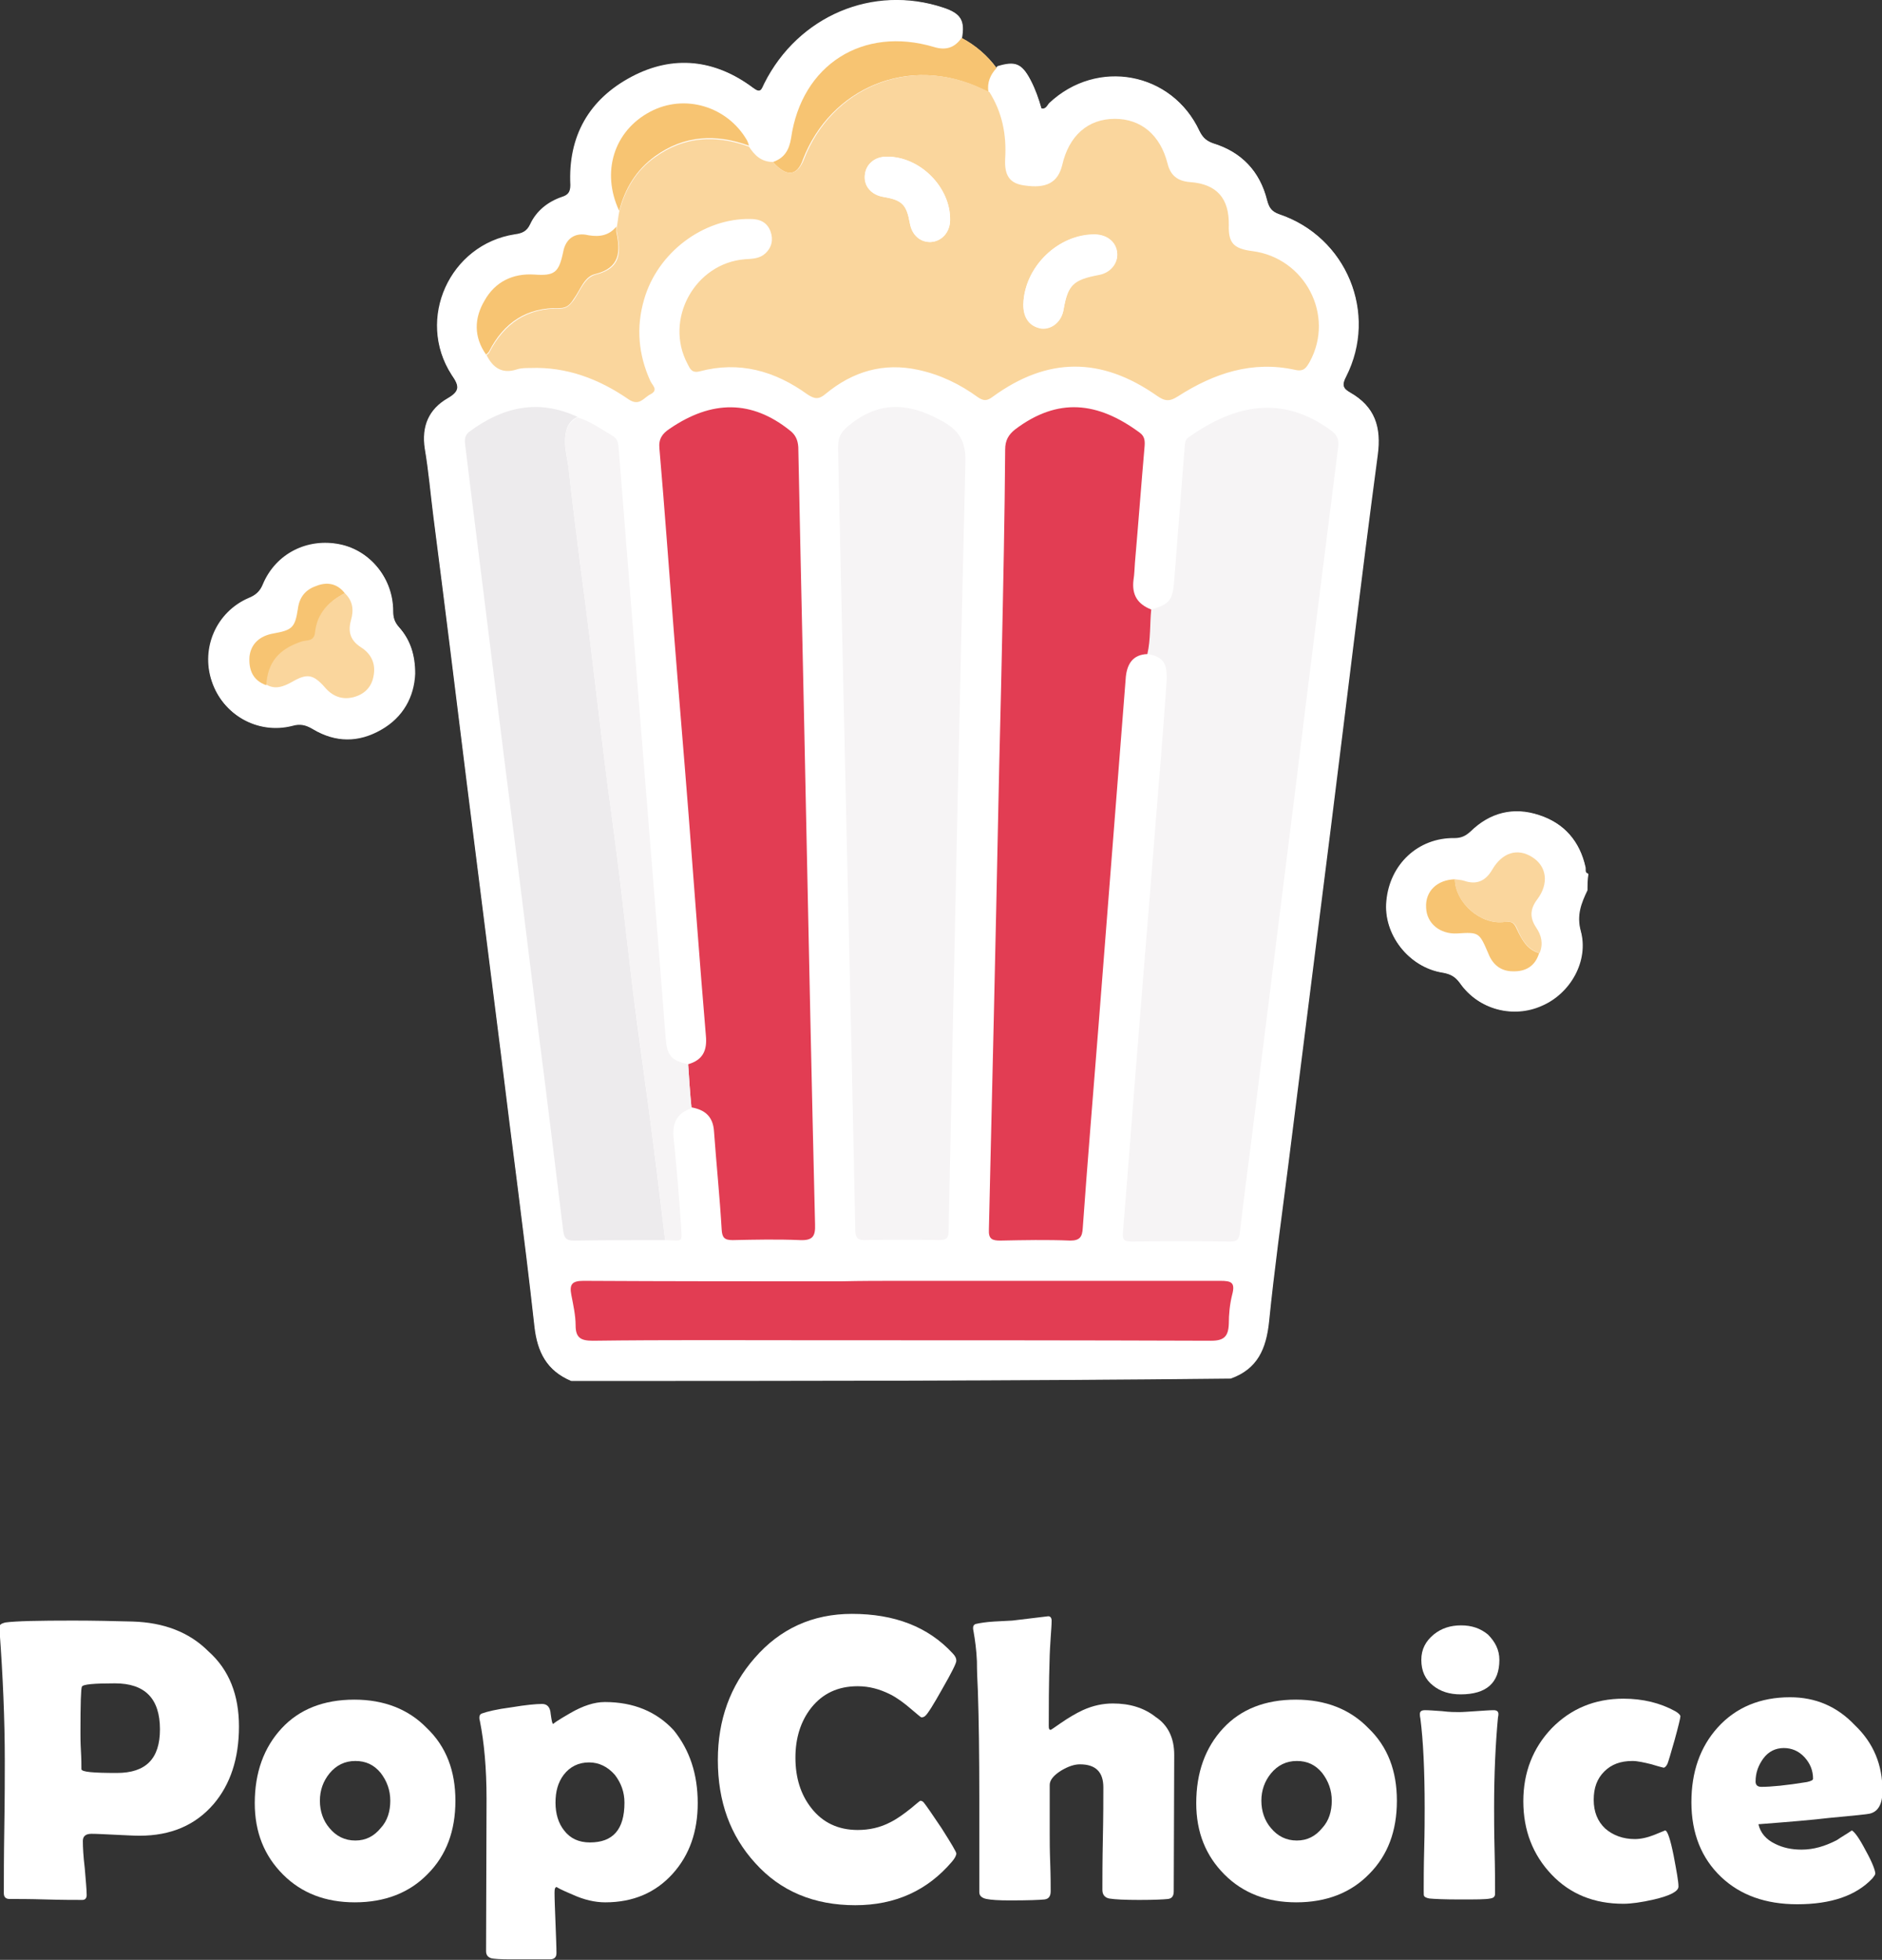 <?xml version="1.0" encoding="utf-8"?>
<!-- Generator: Adobe Illustrator 28.0.0, SVG Export Plug-In . SVG Version: 6.00 Build 0)  -->
<svg version="1.1" id="Capa_1" xmlns="http://www.w3.org/2000/svg" xmlns:xlink="http://www.w3.org/1999/xlink" x="0px" y="0px"
	 viewBox="0 0 393 409" style="enable-background:new 0 0 393 409;" xml:space="preserve">
<rect x="0" y="0" width="393" height="409" fill="#333333" stroke="none"/>
<style type="text/css">
	.st0{fill:#FFFFFF;}
	.st1{fill:#F7C472;}
	.st2{fill:#FAD69D;}
	.st3{fill:#F6F4F5;}
	.st4{fill:#E23D53;}
	.st5{fill:#EDEBED;}
</style>
<g>
	<path class="st0" d="M43.5,344.6c-4-4-9.3-6-15.8-6.2c-3.9-0.1-8.1-0.2-12.4-0.2c-7.3,0-12,0.1-14.2,0.4c-0.8,0.2-1.3,0.5-1.2,1
		v0.6c0.7,9.5,1.1,18.6,1.1,27.3c0,3.1,0,7.7-0.1,13.8c-0.1,6.1-0.1,10.7-0.1,13.8c0,0.8,0.4,1.2,1.2,1.2c1.7,0,4.2,0,7.6,0.1
		c3.4,0.1,5.9,0.1,7.6,0.1c0.6,0,0.9-0.4,0.9-1c0-1.2-0.2-3.1-0.4-5.6c-0.3-2.5-0.4-4.4-0.4-5.7c0-1,0.6-1.5,1.8-1.5
		c1.1,0,2.8,0.1,5,0.2c2.2,0.1,3.9,0.2,5,0.2c6.6,0,11.7-2.2,15.5-6.6c3.5-4.1,5.3-9.5,5.3-16.2C49.9,353.8,47.9,348.5,43.5,344.6z
		 M24.4,370c-4.9,0-7.4-0.2-7.4-0.8c0-0.9,0-2.1-0.1-3.8c-0.1-1.7-0.1-2.9-0.1-3.8c0-6.1,0.1-9.2,0.3-9.6c0.2-0.5,2.5-0.7,6.9-0.7
		c6.3,0,9.4,3.2,9.4,9.6C33.4,367,30.5,370,24.4,370z"/>
	<path class="st0" d="M74,354.7c-6.4,0-11.5,2-15.2,6s-5.6,9.2-5.6,15.6c0,6.1,2,11,5.9,14.9c3.9,3.9,8.9,5.8,15,5.8
		c6.3,0,11.4-2,15.2-5.9c3.9-3.9,5.8-9,5.8-15.3c0-6.2-1.9-11.3-6-15.2C85.3,356.7,80.2,354.7,74,354.7z M79.5,381.5
		c-1.4,1.7-3.1,2.6-5.3,2.6c-2.2,0-4-0.9-5.4-2.6c-1.3-1.5-2-3.5-2-5.7s0.7-4.1,2-5.7c1.4-1.7,3.2-2.6,5.4-2.6s3.9,0.8,5.3,2.5
		c1.3,1.7,2,3.6,2,5.8C81.5,378,80.9,380,79.5,381.5z"/>
	<path class="st0" d="M126.3,355.2c-2.2,0-4.6,0.8-7.2,2.3c-2.6,1.5-3.8,2.3-3.5,2.3c-0.3,0-0.4-0.7-0.6-2.1
		c-0.1-1.4-0.7-2.1-1.8-2.1c-1.3,0-3.4,0.2-6.4,0.7c-3.1,0.4-5.1,0.9-6.2,1.3c-0.3,0.1-0.5,0.4-0.5,0.8c0,0.2,0,0.4,0.1,0.7
		c0.9,4.5,1.4,9.9,1.4,16.3l-0.1,31.8c0,0.8,0.4,1.3,1.2,1.5c0.6,0.1,1.8,0.2,3.7,0.2h8.4c0.9,0,1.4-0.4,1.4-1.3
		c0-1.4-0.1-3.5-0.2-6.3s-0.2-4.9-0.2-6.3c0-0.8,0.1-1.2,0.5-1.2c-0.2,0,0.9,0.6,3.3,1.6c2.4,1.1,4.7,1.6,6.8,1.6
		c5.8,0,10.5-2,14.1-6c3.5-3.9,5.2-8.8,5.2-14.7c0-6.1-1.7-11.1-5-15.2C137.1,357.2,132.3,355.2,126.3,355.2z M123.2,384.5
		c-2.3,0-4.1-0.8-5.4-2.5c-1.2-1.5-1.8-3.5-1.8-5.8s0.5-4.2,1.7-5.8c1.3-1.7,3.1-2.6,5.3-2.6c2.1,0,3.9,0.9,5.4,2.6
		c1.3,1.7,2,3.6,2,5.8C130.4,381.8,128,384.5,123.2,384.5z"/>
	<path class="st0" d="M179.1,351.9c2.4,0,4.6,0.6,6.8,1.7c1.4,0.7,2.9,1.8,4.4,3.1c1.3,1.1,2,1.7,2.1,1.7c0.3,0,0.6-0.1,0.8-0.3
		c0.5-0.4,1.7-2.3,3.6-5.7c1.9-3.3,2.9-5.3,2.9-5.8s-0.2-1-0.8-1.6c-5.1-5.5-12.1-8.2-21-8.2c-8.2,0-15,3.1-20.3,9.2
		c-5.1,5.8-7.7,12.9-7.7,21.3c0,8.7,2.6,15.8,7.8,21.5c5.3,5.9,12.3,8.8,20.9,8.8c8.4,0,15.1-3.1,20.2-9.1c0.6-0.7,0.9-1.3,0.9-1.7
		c0-0.3-1-2-3.1-5.3c-2-3-3.2-4.7-3.6-5.2c-0.2-0.3-0.5-0.5-0.8-0.5c-0.1,0-0.8,0.6-2,1.6c-1.5,1.2-2.9,2.2-4.3,2.9
		c-2.1,1.1-4.4,1.6-6.8,1.6c-4,0-7.3-1.5-9.7-4.6c-2.2-2.8-3.3-6.3-3.3-10.5c0-4.1,1.1-7.6,3.3-10.4
		C171.8,353.4,175,351.9,179.1,351.9z"/>
	<path class="st0" d="M241.3,358.3c-2.4-1.9-5.4-2.8-8.9-2.8c-2,0-4.1,0.4-6.3,1.4c-1.5,0.7-3,1.6-4.6,2.7c-1.3,0.9-2,1.4-2.1,1.4
		c-0.3,0-0.4-0.2-0.4-0.8c0-3.6,0-8.6,0.2-14.8c0-0.6,0.1-1.8,0.2-3.6c0.1-1.5,0.2-2.7,0.2-3.6c0-0.6-0.3-0.9-0.7-0.9l-7.5,0.9
		c-0.3,0-1.6,0.1-3.8,0.2c-1.7,0.1-2.9,0.3-3.8,0.5c-0.4,0.1-0.6,0.4-0.6,0.8c0,0.2,0,0.4,0.1,0.8c0.3,1.7,0.6,3.8,0.7,6.2
		c0,2.1,0.1,4.1,0.2,6.2c0.2,5.9,0.3,13.4,0.3,22.4c0,2.2,0,5.4,0,9.8c0,4.3,0,7.6,0,9.8c0,0.7,0.5,1.2,1.5,1.4
		c1,0.2,2.6,0.3,4.9,0.3c3.9,0,6.3-0.1,7.2-0.2c0.9-0.1,1.3-0.7,1.3-1.7c0-1.3,0-3.3-0.1-6c-0.1-2.7-0.1-4.7-0.1-6v-10.2
		c0-1,0.8-2,2.4-3c1.5-0.9,2.8-1.3,3.9-1.3c3.3,0,4.9,1.6,4.9,4.8c0,2.4,0,5.9-0.1,10.7c-0.1,4.8-0.1,8.3-0.1,10.7
		c0,1,0.5,1.6,1.4,1.8c1.2,0.2,3.3,0.3,6.3,0.3c3.1,0,5.1-0.1,6-0.2c0.8-0.1,1.2-0.6,1.2-1.6l0.1-28.5
		C245.2,362.7,243.9,360,241.3,358.3z"/>
	<path class="st0" d="M270.6,354.7c-6.4,0-11.5,2-15.2,6s-5.6,9.2-5.6,15.6c0,6.1,2,11,5.9,14.9c3.9,3.9,8.9,5.8,15,5.8
		c6.3,0,11.4-2,15.2-5.9c3.9-3.9,5.8-9,5.8-15.3c0-6.2-1.9-11.3-6-15.2C281.9,356.7,276.8,354.7,270.6,354.7z M276.1,381.5
		c-1.4,1.7-3.1,2.6-5.3,2.6c-2.2,0-4-0.9-5.4-2.6c-1.3-1.5-2-3.5-2-5.7s0.7-4.1,2-5.7c1.4-1.7,3.2-2.6,5.4-2.6s3.9,0.8,5.3,2.5
		c1.3,1.7,2,3.6,2,5.8C278.1,378,277.5,380,276.1,381.5z"/>
	<path class="st0" d="M305.1,339.2c-2.2,0-4.1,0.6-5.7,1.9c-1.7,1.4-2.6,3.1-2.6,5.3c0,2.3,0.8,4.1,2.5,5.4c1.5,1.2,3.4,1.8,5.7,1.8
		c5.4,0,8.1-2.4,8.1-7.2c0-2.1-0.9-3.8-2.4-5.3C309.1,339.8,307.3,339.2,305.1,339.2z"/>
	<path class="st0" d="M311.9,356.9c-0.8,0-2,0.1-3.6,0.2c-1.6,0.1-2.8,0.2-3.6,0.2c-0.8,0-2,0-3.6-0.2c-1.5-0.1-2.7-0.2-3.5-0.2
		c-0.7,0-1.1,0.2-1.1,0.8c0,0.2,0,0.5,0.1,0.9c0.6,4.6,0.9,10.9,0.9,18.7c0,1.9,0,4.8-0.1,8.6c-0.1,3.8-0.1,6.7-0.1,8.6
		c0,0.7,0,1.1,0.1,1.2c0.1,0.2,0.5,0.4,1.1,0.5c1,0.1,3.1,0.2,6.4,0.2s5.4,0,6.3-0.2c0.7-0.1,1-0.4,1-1c0-2,0-5-0.1-9
		c-0.1-4-0.1-7-0.1-9c0-7.1,0.3-13.3,0.8-18.7c0.1-0.4,0.1-0.7,0.1-0.8C312.9,357.2,312.6,356.9,311.9,356.9z"/>
	<path class="st0" d="M340.9,367.5c1,0,2.4,0.3,4,0.7c1.6,0.5,2.5,0.7,2.5,0.7c0.2,0,0.5-0.2,0.8-0.8c0.2-0.5,0.7-2.2,1.5-5
		c0.8-2.9,1.2-4.6,1.2-4.9c0-0.3-0.4-0.7-1.1-1.1c-3.1-1.7-6.7-2.6-10.8-2.6c-6,0-11,2.1-15,6.2c-3.9,4.1-5.9,9.2-5.9,15.2
		c0,6.1,2,11.2,5.9,15.3c3.9,4.1,8.9,6.1,15,6.1c1.6,0,3.8-0.3,6.4-0.9c3.4-0.8,5.1-1.7,5.1-2.7c0-1.1-0.4-3.2-1-6.4
		c-0.7-3.5-1.3-5.3-1.8-5.3c0,0-0.7,0.3-2.2,0.9c-1.5,0.6-2.9,0.9-4.1,0.9c-2.5,0-4.6-0.8-6.2-2.2c-1.6-1.5-2.4-3.5-2.4-6
		s0.7-4.4,2.2-5.9S338.4,367.5,340.9,367.5z"/>
	<path class="st0" d="M390.4,378.5c1.8-0.4,2.7-2,2.7-4.8c0-5.3-1.8-9.9-5.8-13.7c-3.7-3.9-8.2-5.8-13.5-5.8
		c-6.2,0-11.3,2.1-15.1,6.3c-3.7,4.1-5.5,9.3-5.5,15.6c0,6.5,2.1,11.7,6.2,15.6c4,3.8,9.3,5.7,15.9,5.7c7.1,0,12.3-1.8,15.7-5.4
		c0.4-0.5,0.6-0.8,0.6-1c0-0.6-0.6-2.3-2-4.8c-1.3-2.5-2.3-3.9-2.9-4.2c-1,0.7-2.1,1.3-3.1,2c-2.5,1.3-4.9,2-7.4,2
		c-2.1,0-3.9-0.4-5.5-1.2c-1.9-0.9-3.1-2.3-3.5-4.1c6.5-0.5,11.3-0.9,14.6-1.3C387.2,378.9,390.1,378.6,390.4,378.5z M377.3,371.9
		c-4.3,0.7-7.5,1-9.5,1c-0.8,0-1.2-0.4-1.2-1.1c0-1.9,0.6-3.4,1.6-4.8c1.1-1.5,2.6-2.2,4.3-2.2c1.6,0,3.1,0.6,4.3,1.9
		s1.8,2.8,1.8,4.5C378.6,371.5,378.2,371.7,377.3,371.9z"/>
	<path class="st0" d="M111.7,276.9c0.6,5.4,2.6,9.2,7.6,11.3c46,0,91.9,0,137.7-0.5c5.6-2,7.4-6.2,8-11.8c1.1-10.9,2.6-21.7,4-32.6
		c2.9-23.2,5.9-46.5,8.8-69.7c3.3-26.2,6.4-52.4,9.9-78.6c0.8-5.9-0.6-10.1-5.7-13c-1.6-0.9-1.8-1.7-0.9-3.4
		c6.7-13.2,0.1-29.1-13.9-33.8c-1.7-0.6-2.2-1.5-2.6-3c-1.5-6-5.3-10-11.2-11.8c-1.4-0.5-2.2-1.2-2.9-2.6
		c-5.7-12.3-21.3-15.2-31.3-5.8c-0.4,0.4-0.7,1.4-1.7,1.1c-0.6-2.1-1.3-4.1-2.3-6c-1.8-3.4-3.1-3.9-6.8-2.8
		c-0.1,0.1-0.2,0.2-0.3,0.3c-1.9-2.6-4.4-4.7-7.2-6.2V7.9c0.6-3.6-0.2-5-3.8-6.2c-14.7-4.9-30.3,1.7-37.4,15.8
		c-0.6,1.2-0.7,2.2-2.4,0.9c-7.9-5.9-16.6-6.9-25.3-2.3c-8.9,4.7-13.3,12.4-12.8,22.6c0,1.5-0.5,2.1-1.8,2.5c-2.9,1-5.3,2.9-6.6,5.7
		c-0.7,1.5-1.7,1.9-3.2,2.1C94,51.1,86.9,66.7,94.4,78.3c1.6,2.3,1.8,3.4-0.8,4.9c-4,2.3-5.5,5.9-4.8,10.5c0.8,4.7,1.2,9.5,1.8,14.2
		c2.4,18.6,4.7,37.2,7,55.8c2.4,18.8,4.7,37.5,7.1,56.3C107,239,109.6,257.9,111.7,276.9z M206.6,256.8
		C206.6,256.8,206.6,256.8,206.6,256.8C206.6,256.8,206.6,256.8,206.6,256.8C206.6,256.8,206.6,256.8,206.6,256.8z"/>
	<path class="st0" d="M330.1,194.3c-0.9-3.3,0.1-5.8,1.4-8.5c0-1.1,0-2.2,0.2-3.4c-0.8-0.2-0.5-0.9-0.6-1.4
		c-1.2-5.4-4.4-9.1-9.6-10.8c-5.4-1.8-10.3-0.5-14.3,3.4c-1.1,1-2,1.4-3.4,1.4c-7.6-0.1-13.5,5.5-14.2,13.1
		c-0.7,6.9,4.6,13.8,11.7,14.9c1.7,0.3,2.7,0.9,3.7,2.3c3.8,5.4,11,7.3,17,4.6C328,207.3,331.8,200.5,330.1,194.3z"/>
	<path class="st0" d="M61,151.5c1.7-0.5,2.9-0.2,4.4,0.7c4.7,2.8,9.5,2.8,14.2,0.1c4.6-2.6,6.9-6.9,7.1-11.7c0-3.9-1-7-3.3-9.6
		c-1-1.1-1.3-2.1-1.3-3.5c0-6.7-4.7-12.5-11-13.8c-6.8-1.4-13.4,1.9-16.1,8.3c-0.6,1.5-1.5,2.3-3,2.9c-6.7,2.9-10,10.4-7.7,17.3
		C46.6,149.2,53.8,153.3,61,151.5z"/>
</g>
<g>
	<g>
		<g>
			<path class="st0" d="M119.2,288.1c-5-2.1-7-5.9-7.6-11.3c-2.1-19-4.7-37.9-7-56.9c-2.4-18.8-4.7-37.5-7.1-56.3
				c-2.3-18.6-4.6-37.2-7-55.8c-0.6-4.7-1-9.5-1.8-14.2c-0.7-4.6,0.8-8.2,4.8-10.5c2.6-1.5,2.4-2.6,0.8-4.9
				c-7.5-11.6-0.4-27.2,13.2-29.3c1.5-0.2,2.5-0.6,3.2-2.1c1.3-2.8,3.7-4.7,6.6-5.7c1.3-0.4,1.8-1,1.8-2.5
				c-0.5-10.2,3.9-17.9,12.8-22.6c8.7-4.6,17.4-3.6,25.3,2.3c1.7,1.3,1.8,0.3,2.4-0.9C166.7,3.3,182.3-3.3,197,1.6
				c3.6,1.2,4.4,2.6,3.8,6.2c-1.5,2-3.3,2.7-5.8,1.9c-14.9-4.4-27.6,3.7-29.8,19c-0.4,2.5-1.3,4.2-3.8,5c-2.5,0-3.9-1.5-5-3.4
				c-0.1-0.3-0.2-0.7-0.4-1c-4.2-7.1-13-9.7-20.2-6c-7.6,3.9-10.3,12.5-6.5,20.7c-0.2,1.1-0.3,2.2-0.5,3.2c-1.6,1.9-3.5,2.2-5.8,1.6
				c-2.8-0.7-4.8,0.7-5.3,3.5c-0.8,4.3-1.8,4.9-6,4.7c-4.5-0.3-8.1,1.5-10.4,5.4c-2.1,3.7-2.3,7.6,0.3,11.3c1.3,2.7,3.2,4,6.3,3
				c0.9-0.3,1.9-0.2,2.8-0.3c7.6-0.3,14.4,2.3,20.5,6.5c2.3,1.6,3.2-0.3,4.6-1c1.7-0.9,0.4-1.9,0-2.8c-2.6-5.5-3-11.2-1.3-17
				c2.8-9.7,12.4-17,22.2-16.8c2,0,3.5,0.8,4.2,2.6c0.7,1.7,0.3,3.3-1.1,4.6c-1.2,1.1-2.7,1.1-4.2,1.2c-10.5,0.8-17,12.6-12,21.9
				c0.5,1,0.9,1.9,2.5,1.5c8.3-2.2,15.8-0.1,22.5,4.8c1.5,1.1,2.3,1.1,3.8-0.1c5.6-4.7,12.1-6.6,19.4-5c4.6,1,8.6,3,12.4,5.7
				c1.2,0.9,1.9,0.8,3.1-0.1c11.3-8.3,22.5-8.3,34.3-0.2c1.6,1.1,2.7,1.2,4.4,0.1c7.5-4.8,15.5-7.5,24.5-5.5c1.8,0.4,2.3-0.5,3-1.7
				c5.3-9.7-1-21.7-12-23.1c-3.8-0.5-5-1.7-4.9-5.4c0.1-5.6-2.5-8.6-8.1-9c-2.6-0.2-4.1-1.4-4.7-3.9c-1.5-6-5.5-9.4-11-9.3
				c-5.6,0-9.5,3.6-11,9.7c-0.8,3.6-3.3,4.9-7.9,4.2c-3-0.4-4.2-2.1-4-5.6c0.3-5-0.6-9.7-3.3-13.9c-0.4-2,0.4-3.6,1.7-5
				c3.7-1.1,5-0.6,6.8,2.8c1,1.9,1.7,3.9,2.3,6c1,0.3,1.3-0.7,1.7-1.1c10-9.4,25.6-6.5,31.3,5.8c0.7,1.4,1.5,2.1,2.9,2.6
				c5.9,1.8,9.7,5.8,11.2,11.8c0.4,1.5,0.9,2.4,2.6,3c14,4.7,20.6,20.6,13.9,33.8c-0.9,1.7-0.7,2.5,0.9,3.4c5.1,2.9,6.5,7.1,5.7,13
				c-3.5,26.2-6.6,52.4-9.9,78.6c-2.9,23.2-5.9,46.5-8.8,69.7c-1.4,10.9-2.9,21.7-4,32.6c-0.6,5.6-2.4,9.8-8,11.8
				C211.1,288.1,165.2,288.1,119.2,288.1z M138.9,258.8c3.9,0.1,3.5,0.7,3.2-3.2c-0.4-5.9-0.9-11.9-1.5-17.8
				c-0.3-3.2,0.5-5.5,3.7-6.5c2.8,0.4,4.5,1.9,4.7,5c0.5,6.8,1.1,13.6,1.6,20.5c0.1,1.7,0.5,2.2,2.3,2.2c4.7-0.1,9.4-0.2,14.1,0
				c2.7,0.1,3.2-0.8,3.1-3.3c-0.7-28.9-1.3-57.7-1.9-86.6c-0.5-25.2-1.1-50.4-1.6-75.6c0-1.6-0.6-2.6-1.8-3.5
				c-8-6.3-16.3-6.4-25.1-0.3c-1.5,1-2.3,2.1-2.1,4.1c1.1,12.7,2,25.4,3,38.1c1,12.8,2.1,25.6,3.1,38.4c1.2,15.3,2.4,30.6,3.6,46
				c0.3,3.1-0.7,5.1-3.7,6c-3.6-0.8-4.5-1.8-4.7-5.5c-0.4-6-0.9-12-1.4-17.9c-1.6-20.3-3.3-40.7-4.9-61c-1.2-14.7-2.3-29.3-3.5-44
				c-0.1-1-0.1-2-1.2-2.7c-2.4-1.5-4.6-3.2-7.4-3.9c-8.2-3.8-15.6-2.1-22.6,3.1c-0.9,0.7-1.1,1.4-0.9,2.4c0.4,3.2,0.8,6.5,1.2,9.8
				c2.4,19,4.7,37.9,7.1,56.9c2.3,18.6,4.6,37.2,7,55.8c1.7,13.9,3.5,27.9,5.2,41.8c0.2,1.4,0.5,2.1,2.2,2.1
				C126.1,258.8,132.5,258.8,138.9,258.8z M240.4,127.2c-2.9-1-4.1-3-3.7-6.1c0.2-1.2,0.2-2.4,0.3-3.6c0.7-8,1.3-16.1,2-24.1
				c0.1-1.1,0.1-2.1-1-3c-8.8-6.6-17.2-7.4-26-0.7c-1.5,1.1-2.1,2.3-2.1,4.2c-0.2,14.2-0.5,28.3-0.7,42.5
				c-0.2,10.3-0.4,20.6-0.7,30.9c-0.7,29.8-1.3,59.6-2,89.4c0,2,0.7,2.3,2.4,2.3c4.9-0.1,9.8-0.1,14.6,0c2,0.1,2.5-0.8,2.6-2.6
				c1.1-14.1,2.2-28.2,3.3-42.3c1.9-24.3,3.8-48.6,5.7-72.8c0.2-2.8,1.4-4.6,4.5-4.7c1.9,0.2,3.5,1.1,3.8,3.1c0.3,1.8,0,3.7-0.1,5.6
				c-0.7,8.5-1.4,17-2,25.5c-1.2,15.3-2.5,30.6-3.7,46c-1.1,13.5-2.1,26.9-3.2,40.4c-0.1,1.7,0.4,2,1.9,2c6.8-0.1,13.7-0.1,20.5,0
				c1.4,0,1.9-0.3,2-1.8c0.7-6.1,1.5-12.3,2.3-18.4c3.1-24.7,6.2-49.4,9.3-74.2c3-23.7,5.9-47.4,8.9-71.1c0.2-1.7-0.1-2.7-1.5-3.8
				c-10-7.4-19.9-5.3-29.6,1.4c-0.7,0.5-0.8,1.2-0.9,1.9c-0.7,9.3-1.5,18.7-2.2,28C245,125.2,244.3,126.1,240.4,127.2z M176.9,179
				c0.2,11.7,0.5,27.8,0.9,43.9c0.2,11.3,0.5,22.5,0.7,33.8c0,1.6,0.4,2.3,2.2,2.2c5.1-0.1,10.1-0.1,15.2,0c1.8,0.1,2.1-0.5,2.1-2.2
				c1.1-53.4,2.2-106.9,3.5-160.3c0.1-4.4-1.5-6.6-5-8.5c-7.6-4.2-13.7-3.8-19.7,1.3c-1.4,1.2-1.9,2.5-1.9,4.4
				C175.6,120.6,176.2,147.6,176.9,179z M188.4,267.3c-4.3,0-8.6,0-12.9,0c-17.9,0-35.8,0-53.7-0.1c-2.4,0-2.9,0.8-2.5,2.9
				s0.8,4.3,0.9,6.4c0,2.6,1.1,3.2,3.6,3.2c15.4-0.1,30.7-0.1,46.1-0.1c27.7,0,55.3,0,83,0.1c2.7,0,3.7-0.9,3.7-3.5
				c0.1-2.1,0.2-4.2,0.7-6.1c0.7-2.5-0.2-2.9-2.5-2.9C232.6,267.3,210.5,267.3,188.4,267.3z"/>
		</g>
		<g>
			<path class="st0" d="M331.4,185.7c-1.3,2.7-2.3,5.2-1.4,8.5c1.7,6.2-2.1,13-8.1,15.6c-6,2.7-13.2,0.8-17-4.6c-1-1.4-2-2-3.7-2.3
				c-7.1-1.1-12.4-8-11.7-14.9c0.7-7.6,6.6-13.2,14.2-13.1c1.4,0,2.3-0.4,3.4-1.4c4-3.9,8.9-5.2,14.3-3.4c5.2,1.7,8.4,5.4,9.6,10.8
				c0.1,0.5-0.2,1.2,0.6,1.4C331.4,183.5,331.4,184.6,331.4,185.7z M303.8,183.5c-3.7,0.1-6.2,2.5-6,5.8s3,5.7,6.5,5.4
				c4.7-0.3,4.7-0.3,6.5,4.2c0.9,2.3,2.6,3.6,5.1,3.7c2.7,0,4.7-1.1,5.5-3.8c0.9-1.9,0.5-3.6-0.7-5.3c-1.4-2-1.3-3.9,0.2-5.9
				c2.5-3.3,2-6.8-1-8.8s-6.3-1-8.4,2.6c-1.4,2.4-3.3,3.1-5.9,2.3C305.1,183.6,304.4,183.6,303.8,183.5z"/>
		</g>
		<g>
			<path class="st0" d="M86.6,140.5c-0.2,4.8-2.5,9.1-7.1,11.7c-4.7,2.7-9.5,2.7-14.2-0.1c-1.5-0.9-2.7-1.2-4.4-0.7
				c-7.2,1.8-14.4-2.3-16.7-9.3c-2.3-6.9,1-14.4,7.7-17.3c1.5-0.6,2.4-1.4,3-2.9c2.7-6.4,9.3-9.7,16.1-8.3c6.3,1.3,11,7.1,11,13.8
				c0,1.4,0.3,2.4,1.3,3.5C85.6,133.5,86.6,136.6,86.6,140.5z M55.6,142.9c2,1.1,3.7,0.5,5.5-0.5c3.1-1.8,4.4-1.6,6.8,1.1
				c1.6,1.8,3.6,2.7,6,2.1c2.3-0.6,3.8-2.1,4.2-4.4c0.5-2.5-0.4-4.6-2.6-6s-2.8-3.3-2.1-5.7c0.6-2.1,0.4-4-1.3-5.6
				c-1.6-2.1-3.7-2.4-6-1.6c-2.2,0.8-3.4,2.4-3.8,4.8c-0.5,3.9-1.1,4.5-5.1,5.1c-2.9,0.5-4.8,2.2-5,4.8
				C51.8,139.7,52.7,141.9,55.6,142.9z"/>
		</g>
		<g>
			<path class="st1" d="M161.4,33.8c2.4-0.8,3.4-2.5,3.8-5c2.2-15.3,15-23.4,29.8-19c2.6,0.8,4.4,0.1,5.8-1.9
				c2.9,1.5,5.4,3.7,7.3,6.3c-1.3,1.4-2,3-1.7,5c-0.4-0.2-0.9-0.4-1.3-0.6c-15.4-7.4-31.7-0.1-37.4,14.6
				C166.5,36.8,164.2,37,161.4,33.8z"/>
		</g>
		<g>
			<path class="st2" d="M161.4,33.8c2.8,3.2,5.1,3,6.5-0.6c5.7-14.7,21.9-22,37.4-14.6c0.4,0.2,0.9,0.4,1.3,0.6
				c2.7,4.3,3.6,8.9,3.3,13.9c-0.2,3.6,1,5.2,4,5.6c4.6,0.7,7-0.6,7.9-4.2c1.4-6.2,5.4-9.7,11-9.7c5.5,0,9.5,3.4,11,9.3
				c0.6,2.5,2.1,3.7,4.7,3.9c5.6,0.4,8.2,3.4,8.1,9c-0.1,3.7,1,4.9,4.9,5.4c11,1.4,17.3,13.4,12,23.1c-0.7,1.2-1.2,2.1-3,1.7
				c-9-2-17,0.7-24.5,5.5c-1.7,1.1-2.7,1.1-4.4-0.1c-11.7-8.2-22.9-8.1-34.3,0.2c-1.2,0.9-1.9,0.9-3.1,0.1
				c-3.7-2.7-7.8-4.7-12.4-5.7c-7.3-1.6-13.7,0.3-19.4,5c-1.4,1.2-2.3,1.1-3.8,0.1c-6.8-4.9-14.2-7-22.5-4.8c-1.6,0.4-2-0.5-2.5-1.5
				c-5-9.3,1.5-21.1,12-21.9c1.5-0.1,3-0.1,4.2-1.2c1.4-1.3,1.7-2.9,1.1-4.6c-0.7-1.9-2.2-2.6-4.2-2.6c-9.8-0.2-19.4,7-22.2,16.8
				c-1.7,5.8-1.2,11.5,1.3,17c0.4,0.9,1.8,1.9,0,2.8c-1.4,0.7-2.3,2.6-4.6,1c-6.1-4.2-12.9-6.8-20.5-6.5c-0.9,0-1.9,0-2.8,0.3
				c-3.1,1-5-0.4-6.3-3c0.2-0.2,0.5-0.3,0.6-0.6c3.1-6,7.9-9.3,14.8-9.1c1.4,0,2.1-0.8,2.9-1.9c1.3-1.9,2.2-4.6,4.5-5.2
				c5.3-1.3,5.3-4.6,4.4-8.8c-0.1-0.4,0-0.7,0-1.1c0.2-1.1,0.3-2.2,0.5-3.2c1.2-4.6,3.5-8.6,7.5-11.4c6.1-4.4,12.7-4.7,19.6-2.2
				C157.5,32.3,158.9,33.8,161.4,33.8z M213.7,63.5c-0.1,2.9,1.4,4.8,3.8,5c2.2,0.2,4.2-1.4,4.6-4c0.9-5.2,2-6.2,7.3-7.2
				c2.4-0.5,4-2.3,3.9-4.4c-0.1-2.3-2-3.9-4.6-4C221,48.8,213.9,55.7,213.7,63.5z M185.3,32.7c-2.6,0-4.5,1.5-4.7,3.8
				s1.4,4.2,3.9,4.6c3.9,0.7,4.8,1.6,5.5,5.5c0.4,2.5,2.2,4,4.4,3.9c2.3-0.1,4-2.1,4-4.6C198.5,39.1,192.2,32.7,185.3,32.7z"/>
		</g>
		<g>
			<path class="st3" d="M240.4,127.2c3.9-1.1,4.5-2,4.8-6.1c0.7-9.3,1.5-18.7,2.2-28c0.1-0.8,0.1-1.4,0.9-1.9
				c9.6-6.8,19.5-8.8,29.6-1.4c1.4,1,1.8,2.1,1.5,3.8c-3,23.7-6,47.4-8.9,71.1c-3.1,24.7-6.2,49.4-9.3,74.2
				c-0.8,6.1-1.6,12.3-2.3,18.4c-0.2,1.5-0.7,1.8-2,1.8c-6.8-0.1-13.7-0.1-20.5,0c-1.5,0-2.1-0.2-1.9-2c1.1-13.4,2.1-26.9,3.2-40.4
				c1.2-15.3,2.5-30.6,3.7-46c0.7-8.5,1.4-17,2-25.5c0.1-1.9,0.4-3.8,0.1-5.6c-0.3-2-1.9-2.8-3.8-3.1
				C240.3,133.4,240.2,130.3,240.4,127.2z"/>
		</g>
		<g>
			<path class="st4" d="M240.4,127.2c-0.3,3.1-0.1,6.2-0.8,9.3c-3,0.1-4.2,2-4.5,4.7c-1.9,24.3-3.8,48.6-5.7,72.8
				c-1.1,14.1-2.3,28.2-3.3,42.3c-0.1,1.8-0.6,2.6-2.6,2.6c-4.9-0.2-9.7-0.1-14.6,0c-1.7,0-2.5-0.3-2.4-2.3
				c0.7-29.8,1.4-59.6,2-89.4c0.2-10.3,0.5-20.6,0.7-30.9c0.3-14.2,0.6-28.3,0.7-42.5c0-1.9,0.7-3.1,2.1-4.2
				c8.9-6.7,17.2-5.8,26,0.7c1.1,0.8,1.1,1.8,1,3c-0.7,8-1.3,16.1-2,24.1c-0.1,1.2-0.1,2.4-0.3,3.6
				C236.3,124.2,237.6,126.1,240.4,127.2z"/>
		</g>
		<g>
			<path class="st4" d="M143.7,222.1c3.1-0.9,4-2.9,3.7-6c-1.3-15.3-2.4-30.6-3.6-46c-1-12.8-2.1-25.6-3.1-38.4
				c-1-12.7-1.9-25.4-3-38.1c-0.2-2,0.6-3.1,2.1-4.1c8.9-6.1,17.2-6,25.1,0.3c1.2,0.9,1.7,2,1.8,3.5c0.5,25.2,1.1,50.4,1.6,75.6
				c0.6,28.9,1.2,57.7,1.9,86.6c0.1,2.5-0.5,3.4-3.1,3.3c-4.7-0.2-9.4-0.1-14.1,0c-1.7,0-2.2-0.5-2.3-2.2
				c-0.4-6.8-1.1-13.6-1.6-20.5c-0.2-3.1-1.9-4.5-4.7-5C144.1,228.2,143.9,225.2,143.7,222.1z"/>
		</g>
		<g>
			<path class="st3" d="M176.9,179c-0.7-31.4-1.3-58.5-1.9-85.5c0-1.9,0.4-3.1,1.9-4.4c6-5.1,12.1-5.5,19.7-1.3
				c3.5,1.9,5.1,4.1,5,8.5c-1.3,53.4-2.4,106.9-3.5,160.3c0,1.7-0.3,2.2-2.1,2.2c-5.1-0.1-10.1-0.1-15.2,0c-1.8,0.1-2.2-0.6-2.2-2.2
				c-0.2-11.3-0.5-22.5-0.7-33.8C177.5,206.8,177.2,190.7,176.9,179z"/>
		</g>
		<g>
			<path class="st5" d="M138.9,258.8c-6.4,0-12.7,0-19.1,0.1c-1.7,0-2-0.7-2.2-2.1c-1.7-13.9-3.4-27.9-5.2-41.8
				c-2.3-18.6-4.6-37.2-7-55.8c-2.4-19-4.7-37.9-7.1-56.9c-0.4-3.3-0.8-6.5-1.2-9.8c-0.1-1,0.1-1.8,0.9-2.4c7-5.2,14.4-6.9,22.6-3.1
				c-1.9,0.9-2.5,2.5-2.6,4.6c-0.1,2,0.4,3.9,0.7,5.8c0.7,6.7,1.6,13.3,2.4,19.9c0.9,6.8,1.8,13.6,2.6,20.5
				c0.8,6.6,1.6,13.3,2.4,19.9c1,8.2,2.2,16.4,3.2,24.6c1,8.2,1.9,16.4,2.9,24.7c1,8.2,2.2,16.4,3.3,24.6
				C136.7,240.7,137.8,249.7,138.9,258.8z"/>
		</g>
		<g>
			<path class="st4" d="M188.4,267.3c22.1,0,44.2,0,66.4,0c2.3,0,3.2,0.3,2.5,2.9c-0.5,2-0.7,4.1-0.7,6.1c-0.1,2.6-1,3.5-3.7,3.5
				c-27.7-0.1-55.3-0.1-83-0.1c-15.4,0-30.7-0.1-46.1,0.1c-2.5,0-3.6-0.6-3.6-3.2c0-2.1-0.5-4.3-0.9-6.4s0.1-2.9,2.5-2.9
				c17.9,0.1,35.8,0.1,53.7,0.1C179.8,267.3,184.1,267.3,188.4,267.3z"/>
		</g>
		<g>
			<path class="st3" d="M138.9,258.8c-1.1-9-2.2-18.1-3.4-27.1c-1.1-8.2-2.2-16.4-3.3-24.6c-1-8.2-1.9-16.4-2.9-24.7
				c-1-8.2-2.2-16.4-3.2-24.6c-0.8-6.6-1.6-13.3-2.4-19.9c-0.8-6.8-1.7-13.6-2.6-20.5c-0.8-6.6-1.7-13.3-2.4-19.9
				c-0.2-1.9-0.8-3.8-0.7-5.8c0.1-2.1,0.7-3.6,2.6-4.6c2.7,0.8,5,2.5,7.4,3.9c1.1,0.7,1.1,1.7,1.2,2.7c1.2,14.7,2.3,29.3,3.5,44
				c1.6,20.3,3.3,40.7,4.9,61c0.5,6,0.9,11.9,1.4,17.9c0.3,3.7,1.1,4.7,4.7,5.5c0.2,3.1,0.4,6.1,0.7,9.2c-3.2,1-4.1,3.3-3.7,6.5
				c0.6,5.9,1.1,11.9,1.5,17.8C142.4,259.5,142.8,258.9,138.9,258.8z"/>
		</g>
		<g>
			<path class="st1" d="M128.7,47.3c0,0.4,0,0.8,0,1.1c0.9,4.1,0.8,7.5-4.4,8.8c-2.3,0.5-3.1,3.3-4.5,5.2c-0.7,1.1-1.4,1.9-2.9,1.9
				c-6.9-0.2-11.7,3-14.8,9.1c-0.1,0.2-0.4,0.4-0.6,0.6c-2.6-3.7-2.5-7.6-0.3-11.3c2.2-3.9,5.9-5.7,10.4-5.4c4.2,0.3,5.1-0.4,6-4.7
				c0.5-2.8,2.5-4.2,5.3-3.5C125.3,49.5,127.2,49.1,128.7,47.3z"/>
		</g>
		<g>
			<path class="st1" d="M156.4,30.4c-6.9-2.5-13.5-2.2-19.6,2.2c-4,2.9-6.3,6.8-7.5,11.4c-3.8-8.1-1.1-16.7,6.5-20.7
				c7.2-3.8,16.1-1.1,20.2,6C156.2,29.7,156.3,30,156.4,30.4z"/>
		</g>
		<g>
			<path class="st2" d="M303.8,183.5c0.6,0.1,1.3,0.1,1.9,0.3c2.6,0.9,4.5,0.1,5.9-2.3c2.1-3.6,5.3-4.6,8.4-2.6c3,1.9,3.5,5.5,1,8.8
				c-1.5,2-1.6,3.8-0.2,5.9c1.1,1.6,1.5,3.4,0.7,5.3c-2.5-0.7-3.7-2.8-4.6-4.9c-0.6-1.3-0.9-1.8-2.6-1.6
				C309.2,193.1,303.9,188.4,303.8,183.5z"/>
		</g>
		<g>
			<path class="st1" d="M303.8,183.5c0.1,4.9,5.4,9.6,10.4,8.9c1.7-0.2,2,0.3,2.6,1.6c1,2.1,2.1,4.2,4.6,4.9
				c-0.8,2.7-2.8,3.9-5.5,3.8c-2.5,0-4.2-1.4-5.1-3.7c-1.9-4.4-1.9-4.5-6.5-4.2c-3.6,0.2-6.4-2.1-6.5-5.4
				C297.6,186,300.1,183.6,303.8,183.5z"/>
		</g>
		<g>
			<path class="st2" d="M72,123.8c1.7,1.6,1.9,3.5,1.3,5.6c-0.7,2.5-0.1,4.3,2.1,5.7s3.1,3.5,2.6,6c-0.4,2.3-1.9,3.8-4.2,4.4
				c-2.4,0.6-4.4-0.2-6-2.1c-2.4-2.7-3.7-2.9-6.8-1.1c-1.8,1-3.6,1.7-5.5,0.5c0.4-4.8,2.6-7.5,7.3-9.1c1-0.4,2.7,0.1,2.9-2
				C66.2,127.9,68.7,125.5,72,123.8z"/>
		</g>
		<g>
			<path class="st1" d="M72,123.8c-3.3,1.7-5.8,4.2-6.2,8.1c-0.2,2.1-1.8,1.6-2.9,2c-4.7,1.6-7,4.3-7.3,9.1c-2.8-1-3.7-3.2-3.5-6
				c0.3-2.6,2.1-4.3,5-4.8c3.9-0.7,4.5-1.2,5.1-5.1c0.3-2.4,1.5-4,3.8-4.8C68.2,121.4,70.4,121.7,72,123.8z"/>
		</g>
		<g>
			<path class="st0" d="M213.7,63.5c0.2-7.8,7.3-14.7,15-14.5c2.6,0,4.4,1.6,4.6,4c0.1,2.1-1.5,4-3.9,4.4c-5.3,1-6.4,2.1-7.3,7.2
				c-0.4,2.5-2.4,4.2-4.6,4C215.1,68.2,213.7,66.3,213.7,63.5z"/>
		</g>
		<g>
			<path class="st0" d="M185.3,32.7c6.8,0,13.2,6.4,13.1,13.2c0,2.5-1.7,4.4-4,4.6c-2.2,0.1-3.9-1.4-4.4-3.9
				c-0.7-3.9-1.6-4.9-5.5-5.5c-2.6-0.4-4.2-2.3-3.9-4.6C180.9,34.2,182.7,32.6,185.3,32.7z"/>
		</g>
	</g>
</g>
</svg>
